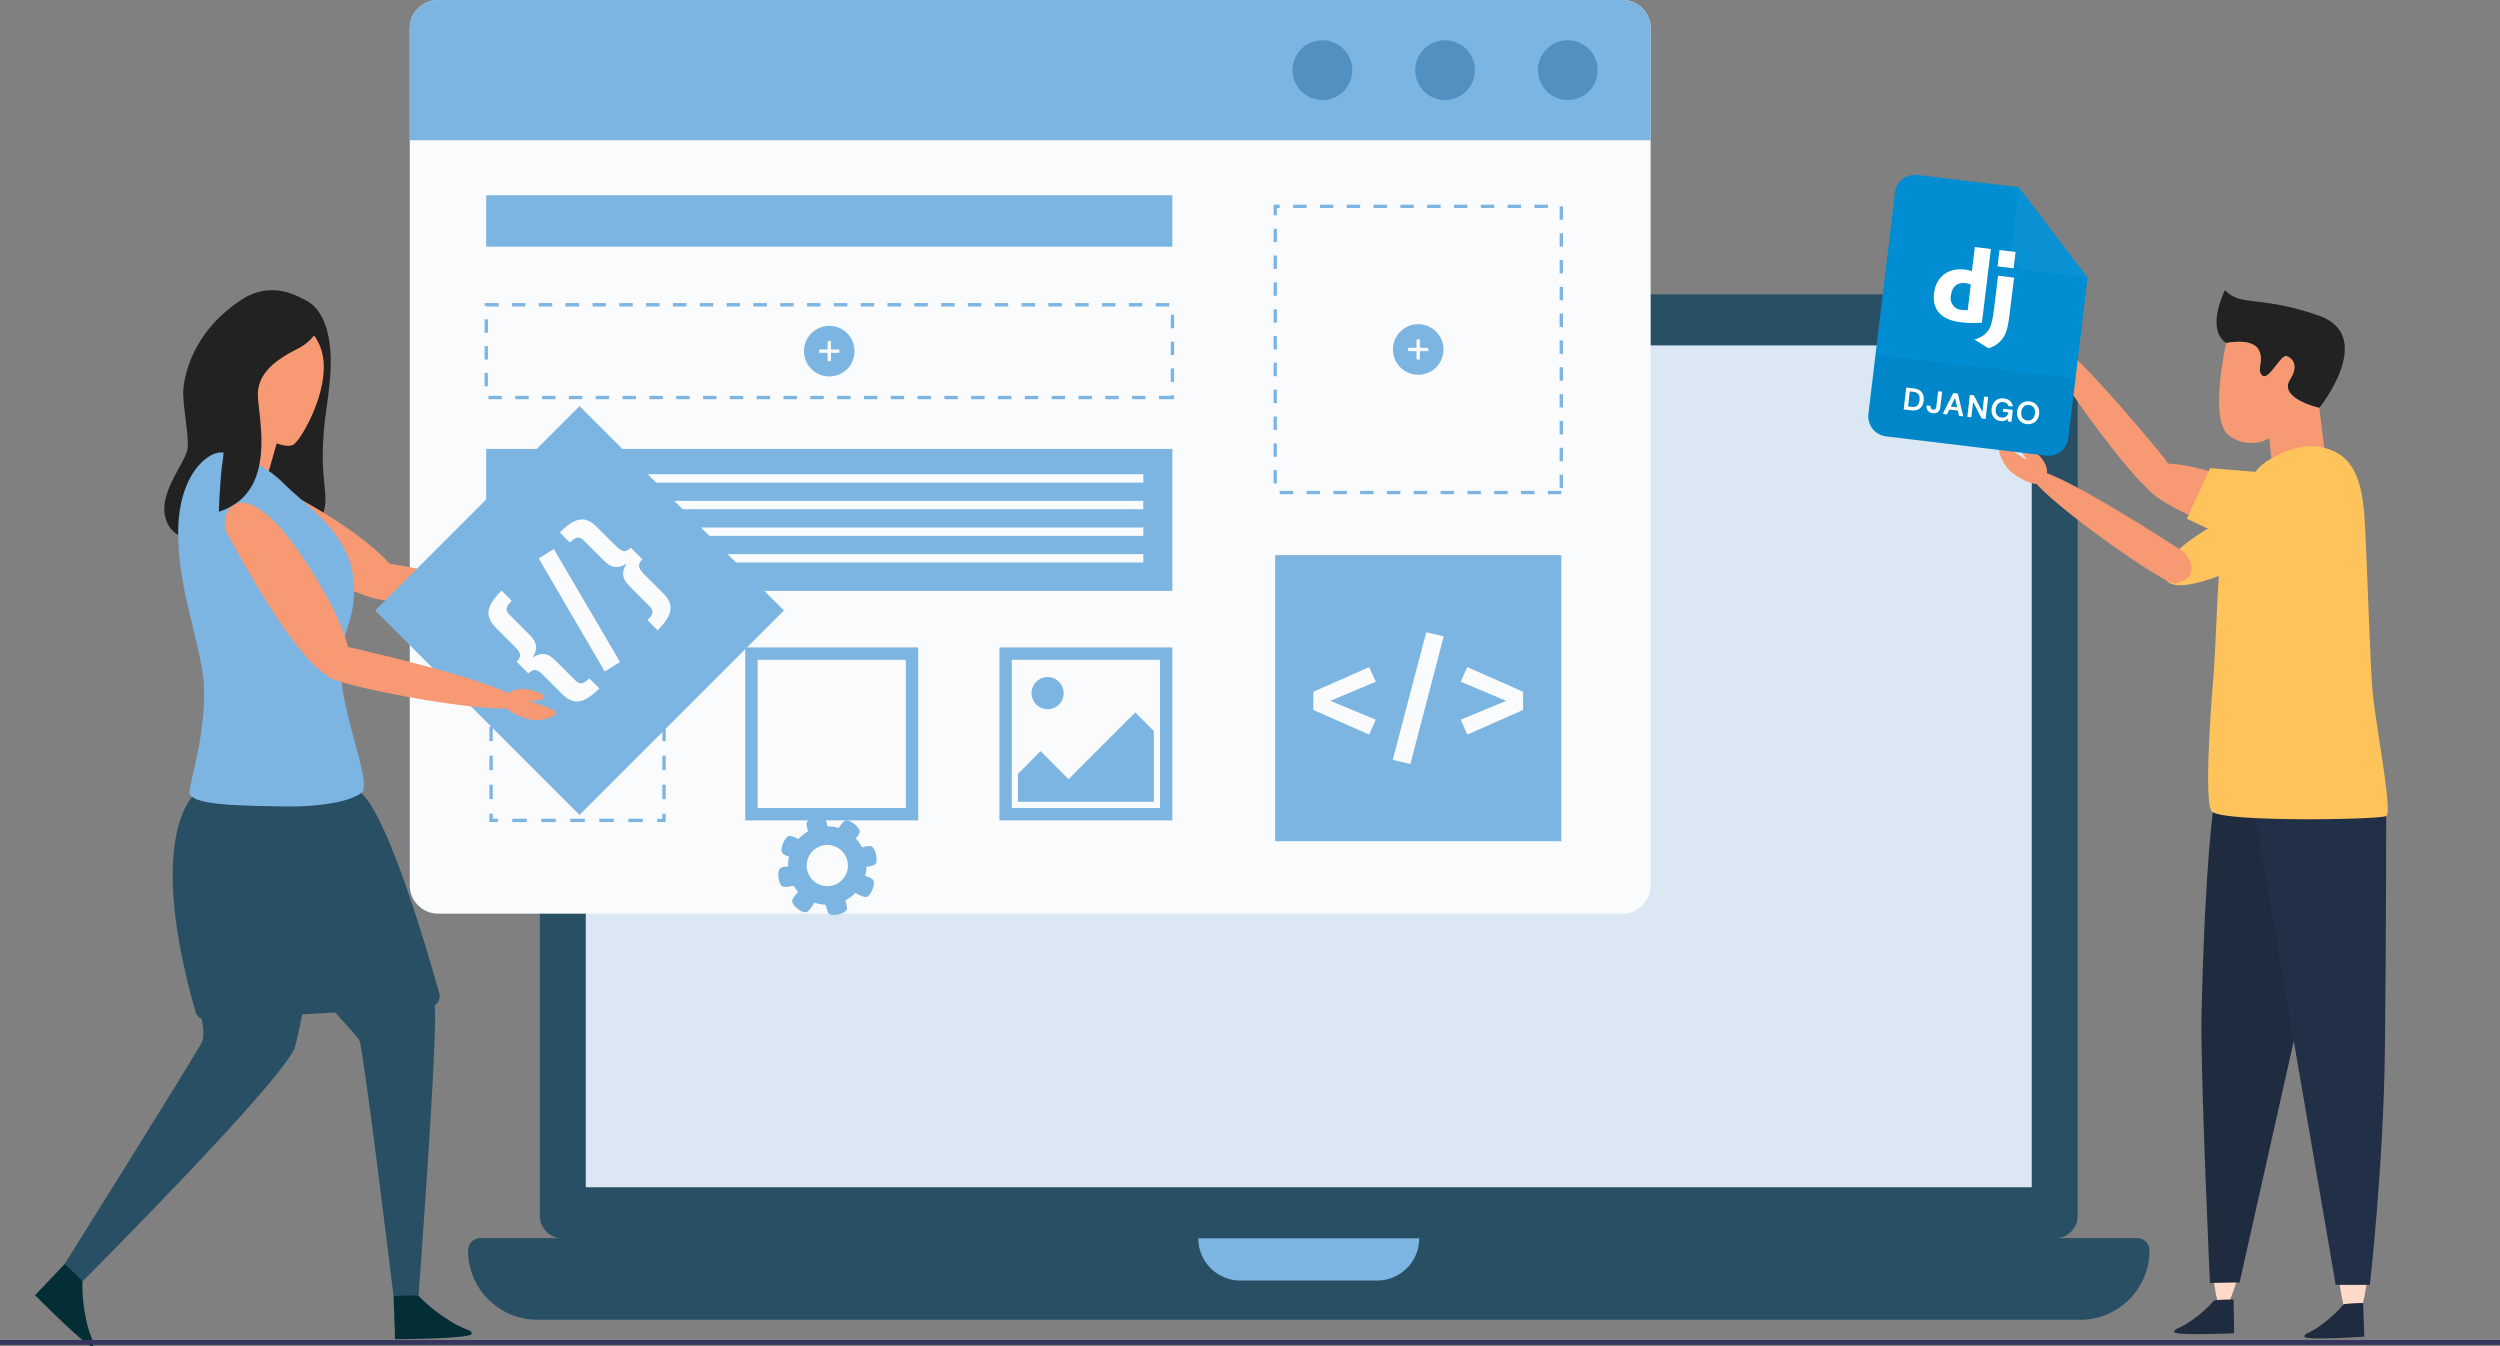 <svg xmlns="http://www.w3.org/2000/svg" width="570" height="306.939" viewBox="0 0 570 306.939">
  <rect x="0" y="0" width="570" height="306.939" fill="#808080" stroke="none"/>
  <g id="Django_Development_section_1" transform="translate(-815 -967)">
    <g id="Hire_Magento_section_1" transform="translate(15 42)">
      <g id="Group_2633" data-name="Group 2633" transform="translate(906.711 992.098)">
        <path id="Path_10451" data-name="Path 10451" d="M735,415.494a5.19,5.19,0,0,1-5.454,4.872H389.829a5.19,5.19,0,0,1-5.453-4.872v-205.5a5.191,5.191,0,0,1,5.453-4.872H729.545A5.189,5.189,0,0,1,735,209.991Z" transform="translate(-368.002 -205.119)" fill="#284f63"/>
        <path id="Path_10452" data-name="Path 10452" d="M721.6,405.45a.012.012,0,0,1,0,.008.011.011,0,0,1-.008,0H391.932a.011.011,0,0,1-.011-.01V213.512H721.6Z" transform="translate(-365.075 -201.863)" fill="#dbe8f3"/>
        <path id="Path_10453" data-name="Path 10453" d="M740.147,378.776H388.39a15.81,15.81,0,0,1-15.809-15.808h0a2.808,2.808,0,0,1,2.808-2.808H753.15a2.807,2.807,0,0,1,2.807,2.808h0a15.81,15.81,0,0,1-15.809,15.809Z" transform="translate(-372.581 -144.968)" fill="#284f63"/>
        <path id="Path_10454" data-name="Path 10454" d="M542.911,360.2v.008a9.612,9.612,0,0,1-9.613,9.613H502.157a9.621,9.621,0,0,1-9.62-9.62h0" transform="translate(-326.038 -144.953)" fill="#7cb4e2"/>
      </g>
      <g id="Group_2671" data-name="Group 2671" transform="translate(893.43 925)">
        <g id="Group_2635" data-name="Group 2635">
          <path id="Path_10455" data-name="Path 10455" d="M644.686,184.858v195.38a6.466,6.466,0,0,1-6.453,6.467h-270a6.469,6.469,0,0,1-6.467-6.467V184.858a6.458,6.458,0,0,1,6.467-6.467h270a6.455,6.455,0,0,1,6.454,6.467Z" transform="translate(-361.768 -178.391)" fill="#f9fbfc"/>
          <path id="Path_10456" data-name="Path 10456" d="M644.686,184.858v25.515H361.768V184.858a6.458,6.458,0,0,1,6.467-6.467h270a6.455,6.455,0,0,1,6.454,6.467Z" transform="translate(-361.768 -178.391)" fill="#7cb4e2"/>
          <g id="Group_2634" data-name="Group 2634" transform="translate(201.262 9.183)">
            <path id="Path_10457" data-name="Path 10457" d="M560.712,191.818a6.812,6.812,0,1,1-6.812-6.811,6.812,6.812,0,0,1,6.812,6.811Z" transform="translate(-491.13 -185.007)" fill="#5390c2"/>
            <path id="Path_10458" data-name="Path 10458" d="M540.554,191.818a6.812,6.812,0,1,1-6.812-6.811,6.812,6.812,0,0,1,6.812,6.811Z" transform="translate(-498.951 -185.007)" fill="#5390c2"/>
            <path id="Path_10459" data-name="Path 10459" d="M520.4,191.818a6.812,6.812,0,1,1-6.812-6.811A6.812,6.812,0,0,1,520.4,191.818Z" transform="translate(-506.772 -185.007)" fill="#5390c2"/>
          </g>
        </g>
        <g id="Group_2636" data-name="Group 2636" transform="translate(134.439 147.615)">
          <rect id="Rectangle_712" data-name="Rectangle 712" width="39.43" height="39.43" fill="#7cb4e2"/>
          <rect id="Rectangle_713" data-name="Rectangle 713" width="33.797" height="33.797" transform="translate(2.817 2.817)" fill="#f9fbfc"/>
          <circle id="Ellipse_123" data-name="Ellipse 123" cx="3.661" cy="3.661" r="3.661" transform="translate(7.323 6.76)" fill="#7cb4e2"/>
          <path id="Path_10460" data-name="Path 10460" d="M492.652,299.671v16.087l-.158.043H461.672v-6.376l5.16-5.178,6.376,6.4,15.209-15.209Z" transform="translate(-457.447 -280.598)" fill="#7cb4e2"/>
        </g>
        <g id="Group_2637" data-name="Group 2637" transform="translate(76.489 147.615)">
          <rect id="Rectangle_714" data-name="Rectangle 714" width="39.43" height="39.43" fill="#7cb4e2"/>
          <rect id="Rectangle_715" data-name="Rectangle 715" width="33.798" height="33.797" transform="translate(2.816 2.817)" fill="#f9fbfc"/>
        </g>
        <rect id="Rectangle_716" data-name="Rectangle 716" width="65.228" height="65.228" transform="translate(197.311 126.563)" fill="#7cb4e2"/>
        <rect id="Rectangle_717" data-name="Rectangle 717" width="156.446" height="11.721" transform="translate(17.423 44.518)" fill="#7cb4e2"/>
        <g id="Group_2639" data-name="Group 2639" transform="translate(196.944 46.679)">
          <g id="Group_2638" data-name="Group 2638" transform="translate(0 0)">
            <path id="Path_10462" data-name="Path 10462" d="M569.281,278.011h-3.057v-.763h3.057Zm-6.114,0h-3.057v-.763h3.057Zm-6.114,0H554v-.763h3.057Zm-6.114,0h-3.057v-.763h3.057Zm-6.114,0h-3.057v-.763h3.057Zm-6.114,0h-3.057v-.763h3.057Zm-6.114,0h-3.057v-.763H532.6Zm-6.114,0h-3.057v-.763h3.057Zm-6.114,0h-3.057v-.763h3.057Zm-6.114,0H511.2v-.763h3.059Zm-6.114,0h-3.057v-.763h3.057Zm61.533-1.4h-.765v-3.059h.765Zm-65.227-1.022h-.765v-3.057h.765Zm65.227-5.1h-.765v-3.057h.765Zm-65.227-1.02h-.765v-3.057h.765Zm65.227-5.094h-.765v-3.059h.765Zm-65.227-1.02h-.765V260.3h.765Zm65.227-5.1h-.765v-3.057h.765Zm-65.227-1.02h-.765v-3.057h.765Zm65.227-5.1h-.765v-3.057h.765Zm-65.227-1.02h-.765v-3.057h.765Zm65.227-5.1h-.765v-3.057h.765Zm-65.227-1.02h-.765v-3.057h.765Zm65.227-5.1h-.765v-3.057h.765ZM504.451,238.9h-.765v-3.057h.765Zm65.227-5.1h-.765v-3.057h.765Zm-65.227-1.022h-.765v-3.057h.765Zm65.227-5.1h-.765V224.63h.765Zm-65.227-1.019h-.765v-3.057h.765Zm65.227-5.1h-.765v-3.057h.765Zm-65.227-1.02h-.765V217.5h.765Zm65.227-5.1h-.765V212.4h.765Zm-65.227-1.02h-.765v-2.421h1.4v.768h-.637Zm61.775-1.652h-3.057v-.765h3.057Zm-6.117,0h-3.057v-.765h3.057Zm-6.114,0h-3.057v-.765h3.057Zm-6.114,0h-3.057v-.765h3.057Zm-6.114,0H538.71v-.765h3.057Zm-6.114,0H532.6v-.765h3.057Zm-6.114,0h-3.057v-.765h3.057Zm-6.114,0h-3.057v-.765h3.057Zm-6.114,0h-3.057v-.765h3.057Zm-6.114,0h-3.057v-.765H511.2Z" transform="translate(-503.686 -212.016)" fill="#7cb4e2"/>
          </g>
        </g>
        <g id="Group_2645" data-name="Group 2645" transform="translate(17.423 102.357)">
          <rect id="Rectangle_718" data-name="Rectangle 718" width="156.446" height="32.359" fill="#7cb4e2"/>
          <rect id="Rectangle_719" data-name="Rectangle 719" width="20.83" height="20.83" transform="translate(6.911 5.765)" fill="#f9fbfc"/>
          <g id="Group_2644" data-name="Group 2644" transform="translate(36.946 5.765)">
            <g id="Group_2640" data-name="Group 2640">
              <rect id="Rectangle_720" data-name="Rectangle 720" width="112.875" height="1.911" fill="#f9fbfc"/>
            </g>
            <g id="Group_2641" data-name="Group 2641" transform="translate(0 12.146)">
              <rect id="Rectangle_721" data-name="Rectangle 721" width="112.875" height="1.911" fill="#f9fbfc"/>
            </g>
            <g id="Group_2642" data-name="Group 2642" transform="translate(0 6.073)">
              <rect id="Rectangle_722" data-name="Rectangle 722" width="112.875" height="1.911" fill="#f9fbfc"/>
            </g>
            <g id="Group_2643" data-name="Group 2643" transform="translate(0 18.218)">
              <rect id="Rectangle_723" data-name="Rectangle 723" width="112.875" height="1.911" fill="#f9fbfc"/>
            </g>
          </g>
        </g>
        <g id="Group_2659" data-name="Group 2659" transform="translate(18.155 147.234)">
          <g id="Group_2654" data-name="Group 2654" transform="translate(0)">
            <g id="Group_2646" data-name="Group 2646" transform="translate(38.283 38.283)">
              <path id="Path_10463" data-name="Path 10463" d="M404.341,313.962H402.43V313.2h1.147v-1.147h.765Z" transform="translate(-402.43 -312.051)" fill="#7cb4e2"/>
            </g>
            <g id="Group_2647" data-name="Group 2647" transform="translate(5.219 39.43)">
              <path id="Path_10464" data-name="Path 10464" d="M408.368,313.642h-3.306v-.765h3.306Zm-6.614,0h-3.306v-.765h3.306Zm-6.614,0h-3.3v-.765h3.3Zm-6.612,0h-3.306v-.765h3.306Zm-6.614,0h-3.306v-.765h3.306Z" transform="translate(-378.609 -312.877)" fill="#7cb4e2"/>
            </g>
            <g id="Group_2648" data-name="Group 2648" transform="translate(0 38.283)">
              <path id="Path_10465" data-name="Path 10465" d="M376.76,313.962h-1.911v-1.911h.765V313.2h1.147Z" transform="translate(-374.849 -312.051)" fill="#7cb4e2"/>
            </g>
            <g id="Group_2649" data-name="Group 2649" transform="translate(0.001 5.218)">
              <path id="Path_10466" data-name="Path 10466" d="M375.612,317.987h-.763v-3.306h.763Zm0-6.614h-.763v-3.3h.763Zm0-6.612h-.763v-3.306h.763Zm0-6.614h-.763v-3.306h.763Zm0-6.614h-.763v-3.3h.763Z" transform="translate(-374.849 -288.229)" fill="#7cb4e2"/>
            </g>
            <g id="Group_2650" data-name="Group 2650">
              <path id="Path_10467" data-name="Path 10467" d="M375.613,286.38h-.765v-1.911h1.911v.764h-1.147Z" transform="translate(-374.848 -284.469)" fill="#7cb4e2"/>
            </g>
            <g id="Group_2651" data-name="Group 2651" transform="translate(5.218 0)">
              <path id="Path_10468" data-name="Path 10468" d="M408.368,285.234h-3.306v-.765h3.306Zm-6.614,0h-3.306v-.765h3.306Zm-6.612,0h-3.307v-.765h3.306Zm-6.613,0h-3.306v-.765h3.306Zm-6.614,0h-3.306v-.765h3.306Z" transform="translate(-378.609 -284.469)" fill="#7cb4e2"/>
            </g>
            <g id="Group_2652" data-name="Group 2652" transform="translate(38.283)">
              <path id="Path_10469" data-name="Path 10469" d="M404.341,286.38h-.765v-1.147H402.43v-.764h1.911Z" transform="translate(-402.43 -284.469)" fill="#7cb4e2"/>
            </g>
            <g id="Group_2653" data-name="Group 2653" transform="translate(39.431 5.218)">
              <path id="Path_10470" data-name="Path 10470" d="M404.022,317.987h-.765v-3.306h.765Zm0-6.614h-.765v-3.3h.765Zm0-6.612h-.765v-3.306h.765Zm0-6.614h-.765v-3.306h.765Zm0-6.614h-.765v-3.3h.765Z" transform="translate(-403.257 -288.229)" fill="#7cb4e2"/>
            </g>
          </g>
          <g id="Group_2658" data-name="Group 2658" transform="translate(14.334 14.333)">
            <path id="Path_10471" data-name="Path 10471" d="M396.7,300.559a5.764,5.764,0,1,1-5.764-5.764,5.764,5.764,0,0,1,5.764,5.764Z" transform="translate(-385.176 -294.795)" fill="#7cb4e2"/>
            <g id="Group_2657" data-name="Group 2657" transform="translate(3.471 3.471)">
              <g id="Group_2655" data-name="Group 2655" transform="translate(1.911)">
                <rect id="Rectangle_724" data-name="Rectangle 724" width="0.765" height="4.587" fill="#f9fbfc"/>
              </g>
              <g id="Group_2656" data-name="Group 2656" transform="translate(0 1.911)">
                <rect id="Rectangle_725" data-name="Rectangle 725" width="4.587" height="0.764" fill="#f9fbfc"/>
              </g>
            </g>
          </g>
        </g>
        <g id="Group_2665" data-name="Group 2665" transform="translate(17.06 69.106)">
          <g id="Group_2660" data-name="Group 2660" transform="translate(0)">
            <path id="Path_10472" data-name="Path 10472" d="M531.281,250.092h-3.441v-.764h2.676V249.2h.763Zm-6.5,0h-3.057v-.764h3.057Zm-6.114,0h-3.057v-.764h3.057Zm-6.117,0H509.5v-.764h3.057Zm-6.114,0h-3.057v-.764h3.057Zm-6.114,0H497.27v-.764h3.057Zm-6.114,0h-3.059v-.764h3.059Zm-6.117,0h-3.057v-.764H488.1Zm-6.114,0h-3.057v-.764h3.057Zm-6.114,0h-3.057v-.764h3.057Zm-6.114,0H466.7v-.764h3.057Zm-6.114,0h-3.057v-.764h3.057Zm-6.114,0h-3.057v-.764h3.057Zm-6.114,0h-3.057v-.764h3.057Zm-6.117,0H442.24v-.764H445.3Zm-6.114,0h-3.057v-.764h3.057Zm-6.114,0h-3.057v-.764h3.057Zm-6.114,0H423.9v-.764h3.057Zm-6.117,0h-3.057v-.764h3.057Zm-6.114,0h-3.057v-.764h3.057Zm-6.114,0h-3.057v-.764h3.057Zm-6.114,0h-3.059v-.764H402.5Zm-6.117,0h-3.057v-.764h3.057Zm-6.114,0h-3.057v-.764h3.057Zm-6.114,0H381.1v-.764h3.057Zm-6.114,0h-3.057v-.764h3.057Zm-3.186-2.93h-.765v-3.057h.765Zm156.446-1.02h-.763v-3.057h.763Zm-156.446-5.094h-.765v-3.057h.765ZM531.3,240.026h-.763V236.97h.763Zm-156.446-5.094h-.765v-3.057h.765Zm156.446-1.02h-.763v-3.057h.763Zm-1.147-4.969H527.1v-.763h3.057Zm-6.114,0h-3.057v-.763h3.057Zm-6.114,0H514.87v-.763h3.057Zm-6.114,0h-3.059v-.763h3.059Zm-6.117,0h-3.057v-.763H505.7Zm-6.114,0h-3.057v-.763h3.057Zm-6.114,0h-3.057v-.763h3.057Zm-6.114,0H484.27v-.763h3.057Zm-6.114,0h-3.057v-.763h3.057Zm-6.114,0h-3.057v-.763h3.057Zm-6.114,0h-3.057v-.763h3.057Zm-6.114,0h-3.057v-.763H462.9Zm-6.114,0H453.73v-.763h3.057Zm-6.114,0h-3.057v-.763h3.057Zm-6.114,0H441.5v-.763h3.057Zm-6.117,0h-3.057v-.763h3.057Zm-6.114,0h-3.057v-.763h3.057Zm-6.114,0h-3.057v-.763h3.057Zm-6.114,0h-3.059v-.763H420.1Zm-6.117,0h-3.057v-.763h3.057Zm-6.114,0h-3.057v-.763h3.057Zm-6.114,0H398.7v-.763h3.057Zm-6.114,0h-3.1v-.763H395.6Zm-6.117,0H386.47v-.763h3.057Zm-6.114,0h-3.057v-.763h3.057Zm-6.114,0h-2.8v-.126h-.383v-.637H377.3Z" transform="translate(-374.09 -228.18)" fill="#7cb4e2"/>
          </g>
          <g id="Group_2664" data-name="Group 2664" transform="translate(72.822 5.191)">
            <circle id="Ellipse_125" data-name="Ellipse 125" cx="5.765" cy="5.765" r="5.765" transform="translate(0 0)" fill="#7cb4e2"/>
            <g id="Group_2663" data-name="Group 2663" transform="translate(3.472 3.471)">
              <g id="Group_2661" data-name="Group 2661" transform="translate(1.911)">
                <rect id="Rectangle_726" data-name="Rectangle 726" width="0.765" height="4.586" fill="#f9fbfc"/>
              </g>
              <g id="Group_2662" data-name="Group 2662" transform="translate(0 1.911)">
                <rect id="Rectangle_727" data-name="Rectangle 727" width="4.587" height="0.765" fill="#f9fbfc"/>
              </g>
            </g>
          </g>
        </g>
        <g id="Group_2669" data-name="Group 2669" transform="translate(224.16 73.915)">
          <circle id="Ellipse_126" data-name="Ellipse 126" cx="5.765" cy="5.765" r="5.765" transform="translate(0 0)" fill="#7cb4e2"/>
          <g id="Group_2668" data-name="Group 2668" transform="translate(3.472 3.471)">
            <g id="Group_2666" data-name="Group 2666" transform="translate(1.911)">
              <rect id="Rectangle_728" data-name="Rectangle 728" width="0.764" height="4.586" fill="#f9fbfc"/>
            </g>
            <g id="Group_2667" data-name="Group 2667" transform="translate(0 1.911)">
              <rect id="Rectangle_729" data-name="Rectangle 729" width="4.585" height="0.765" fill="#f9fbfc"/>
            </g>
          </g>
        </g>
        <g id="Group_2670" data-name="Group 2670" transform="translate(206.009 144.167)">
          <path id="Path_10473" data-name="Path 10473" d="M524.421,291.317l-10.364,4.353,10.364,4.289-1.494,3.412-12.736-5.621v-4.159l12.736-5.62Z" transform="translate(-510.191 -280.043)" fill="#f9fbfc"/>
          <path id="Path_10474" data-name="Path 10474" d="M534.863,283.17l-7.6,29.11-4.028-.944,7.634-29.077Z" transform="translate(-505.131 -282.26)" fill="#f9fbfc"/>
          <path id="Path_10475" data-name="Path 10475" d="M548.63,293.59v4.159l-12.736,5.621-1.494-3.412,10.364-4.289L534.4,291.317l1.494-3.347Z" transform="translate(-500.798 -280.043)" fill="#f9fbfc"/>
        </g>
      </g>
      <g id="Group_255512" data-name="Group 255512" transform="translate(-28.097 -66.581)">
        <path id="Path_10476" data-name="Path 10476" d="M632.062,290.914a5.065,5.065,0,0,1-5.265,1.253c-8.339-2.585-36.143-11.709-34.693-18,1.7-7.4,25.894,2.166,32.547,5.823C630.195,283.035,635.223,287.437,632.062,290.914Z" transform="translate(724.468 825.857)" fill="#f79a74"/>
        <path id="Path_10477" data-name="Path 10477" d="M610.456,290.479a5,5,0,0,0-1.056-4.518c-5.119-6.234-23.834-28.683-27.233-27.707-3.945,1.131,21.556,34.737,23.731,34.579C607.589,292.707,609.723,293.006,610.456,290.479Z" transform="translate(712.146 810.052)" fill="#f79a74"/>
        <path id="Path_10480" data-name="Path 10480" d="M618.775,273.3l-16.8-1.4-5.286,11.547,16.307,7.7Z" transform="translate(730.027 826.41)" fill="#fec35b"/>
        <path id="Path_10481" data-name="Path 10481" d="M602.379,295.885a28.3,28.3,0,0,1,5.928-18.782c6.908-8.519,18.641-8.194,22.738-3.534,5.105,5.806,2.346,37.582,3.31,48.027s4.982,28.12,4.179,30.527-37.5,1.147-38.943-1.426S601.094,324.165,602.379,295.885Z" transform="translate(733.029 824.531)" fill="#dec6a0"/>
        <path id="Path_10482" data-name="Path 10482" d="M604.307,268.791" transform="translate(739.137 822.699)" fill="none" stroke="#d5bb95" stroke-miterlimit="10" stroke-width="0.219"/>
        <g id="Group_2675" data-name="Group 2675" transform="translate(1333.462 1057.741)">
          <g id="Group_2674" data-name="Group 2674" transform="translate(0 0)">
            <path id="Path_10483" data-name="Path 10483" d="M615.775,268.486c-1.445-.481-4.3,6.287-5.823,4.148-.925-1.295.578-3.143-.461-5.4-1.431-3.086-7.5-1.755-7.5-1.755-4.822-3.2-.31-12.051-.31-12.051,3.684,3.855,8.022,1.138,21.366,5.784,13.345,4.668.156,21.056.156,21.056s-9.431-2.122-6.674-6.48C618.495,270.7,617.221,268.97,615.775,268.486Z" transform="translate(-599.763 -253.428)" fill="#222"/>
            <path id="Path_10484" data-name="Path 10484" d="M616.2,267.381c-2.757,4.361,6.674,6.48,6.674,6.48l1.215,9.835-11.82,4.626-.791-7.557a8.3,8.3,0,0,1-9.007-.483c-4.974-3.2-.808-21.212-.808-21.212s6.074-1.331,7.5,1.755c1.039,2.256-.463,4.107.461,5.4,1.524,2.14,4.378-4.629,5.823-4.148S618.171,264.3,616.2,267.381Z" transform="translate(-599.44 -247.018)" fill="#f79a74"/>
          </g>
        </g>
        <path id="Path_10485" data-name="Path 10485" d="M614.069,331.389c11.542-5.547,9.108,47.021,5.857,60.043s-5.549-1.4-7.48-23.215S609.529,333.571,614.069,331.389Z" transform="translate(746.936 897.123)" fill="#ffdac8"/>
        <path id="Path_10486" data-name="Path 10486" d="M603.311,329.641c11.9-4.685,5.749,47.57,1.582,60.322s-5.435-1.8-5.812-23.707S598.63,331.484,603.311,329.641Z" transform="translate(732.691 895.164)" fill="#ffdac8"/>
        <path id="Path_10487" data-name="Path 10487" d="M618.737,306.733a7.9,7.9,0,0,1,9.7,6.315,112.633,112.633,0,0,1,1.026,18.9c-.668,15.711-.437,30.247-6.226,33.3s-12.934-5.345-14.118-20.673c-1.068-13.855-4.486-30.936-.648-33.948C610.417,309.1,614.843,307.725,618.737,306.733Z" transform="translate(741.997 867.805)" fill="#dec6a0"/>
        <path id="Path_10488" data-name="Path 10488" d="M612.65,305.493c4.209-.273,7.915,3.407,8.082,7.963a118.226,118.226,0,0,1-1.408,18.6c-2.562,15.175-4.157,29.375-9.824,31.266s-11.154-7.62-10.333-22.771c.743-13.692-.259-30.965,3.62-33.185C604.751,306.243,608.969,305.728,612.65,305.493Z" transform="translate(732.887 866.604)" fill="#dec6a0"/>
        <path id="Path_10489" data-name="Path 10489" d="M601.048,309.489s-1.966,11.432-2.827,47.819c-.3,12.785,1.926,61.22,1.926,61.22l6.759-.123,25.53-113.8Z" transform="translate(731.82 865.568)" fill="#1f2c40"/>
        <path id="Path_10490" data-name="Path 10490" d="M634.088,310.557s.011,26.837-.3,53.315-3.427,53.58-3.427,53.58h-7.788L603.409,305.881Z" transform="translate(738.062 867.085)" fill="#212f47"/>
        <path id="Path_10491" data-name="Path 10491" d="M612.886,272.673a10.447,10.447,0,0,0-3.106,2.687c-2.33,2.953-6.851,9.305-7.649,15.071-1.085,7.836-1.447,24.707-2.05,32.059,0,0-2.41,27.839-.363,30.37s38.205,1.929,39.772,1.085-2.531-21.211-3.135-28.806-1.441-35.8-1.928-40.734c-.723-7.313-2.531-12.895-9.281-14.464C620.129,268.781,615.848,271.019,612.886,272.673Z" transform="translate(732.66 823.695)" fill="#fec35b"/>
        <path id="Path_10492" data-name="Path 10492" d="M599.27,307.516" transform="translate(733.11 869.042)" fill="none" stroke="#d5bb95" stroke-miterlimit="10" stroke-width="0.245"/>
        <path id="Path_10493" data-name="Path 10493" d="M623.081,310.643" transform="translate(761.604 872.784)" fill="none" stroke="#d5bb95" stroke-miterlimit="10" stroke-width="0.245"/>
        <g id="Group_2676" data-name="Group 2676" transform="translate(1321.5 1100.167)">
          <path id="Path_10494" data-name="Path 10494" d="M634.357,277.364a5.07,5.07,0,0,1-2.684,4.7c-7.585,4.323-33.243,18.391-36.848,13.033-4.238-6.3,19.271-17.429,26.488-19.788C627.325,273.344,633.977,272.681,634.357,277.364Z" transform="translate(-594.318 -271.455)" fill="#fec35b"/>
          <path id="Path_10495" data-name="Path 10495" d="M610.856,275.609s14.149-6.588,16.772.2-6.289,10.889-9.1,12.137-11.781,5.663-11.781,5.663l-6.087-12.958Z" transform="translate(-586.722 -272.741)" fill="#fec35b"/>
        </g>
        <path id="Path_10496" data-name="Path 10496" d="M610.086,270.108" transform="translate(746.053 824.275)" fill="none" stroke="#d5bb95" stroke-miterlimit="10" stroke-width="0.219"/>
        <g id="Group_2677" data-name="Group 2677" transform="translate(1283.83 1093.036)">
          <path id="Path_10497" data-name="Path 10497" d="M617.292,294.392a5.009,5.009,0,0,0-2.375-3.987c-6.766-4.394-31.4-20.124-34.343-18.167-3.418,2.274,31.057,26.584,33.082,25.776C615.232,297.384,617.361,297.021,617.292,294.392Z" transform="translate(-573.376 -266.414)" fill="#f79a74"/>
          <path id="Path_10498" data-name="Path 10498" d="M587.662,277.249c-1.336,2.669-5.683-.154-7.128-1.171-2.357-1.659-3.857-5.383-3.216-6.327s5.782,3.148,6.109,3.053-1.982-2.324-1.289-3.15,4.13,1.734,5.1,3.282S588.5,275.575,587.662,277.249Z" transform="translate(-577.169 -269.495)" fill="#f79a74"/>
        </g>
        <path id="Path_10499" data-name="Path 10499" d="M617.841,358.818a28.349,28.349,0,0,1-4.754,4.455c-3.267,2.526-4.132,1.992-4.2,2.926s13.653.015,13.653.015l-.273-7.658A32.823,32.823,0,0,0,617.841,358.818Z" transform="translate(744.618 930.122)" fill="#1f2c40"/>
        <path id="Path_10500" data-name="Path 10500" d="M604.484,358.369a28.372,28.372,0,0,1-4.85,4.351c-3.319,2.453-4.172,1.908-4.259,2.834s13.648.31,13.648.31l-.106-7.662A32.942,32.942,0,0,0,604.484,358.369Z" transform="translate(728.447 929.696)" fill="#1f2c40"/>
        <path id="Path_10501" data-name="Path 10501" d="M599.94,306.553" transform="translate(733.911 867.889)" fill="#1d2155"/>
      </g>
      <g id="Group_2683" data-name="Group 2683" transform="translate(808 991.16)">
        <path id="Path_10502" data-name="Path 10502" d="M331.658,267.262c3.932,1.087,5.745,5.1,6.465,8.791,1.169,5.973.061,12.319-.712,18.268a71.632,71.632,0,0,0-.593,9.73c.019,2.577.349,5.086.535,7.651a10.976,10.976,0,0,1-.69,5.333,5.153,5.153,0,0,1-5.014,3.189q-5.334-.1-10.671.181a30.343,30.343,0,0,0-5.9.637C312.531,321.691,327,265.972,331.658,267.262Z" transform="translate(-271.226 -265.434)" fill="#222"/>
        <path id="Path_10503" data-name="Path 10503" d="M343,270.352s-7.889-7.417-16.6-1.765-12.481,13.436-13.3,20.029c-.409,3.279,1.2,10.205.963,13.738s-8.361,11.775-4.121,18.131,21.994,3.075,24.583.367S343,270.352,343,270.352Z" transform="translate(-279.26 -266.463)" fill="#222"/>
        <rect id="Rectangle_731" data-name="Rectangle 731" width="10.46" height="11.955" transform="translate(45.963 28.746) rotate(15.843)" fill="#f79a74"/>
        <path id="Path_10504" data-name="Path 10504" d="M322.307,296.475s6.533,4.1,8.573,2.363,8.513-13.294,6.21-21.18-11.936-11.175-17.615-7.936-6.637,21.827-2.758,24A39.873,39.873,0,0,0,322.307,296.475Z" transform="translate(-271.758 -263.785)" fill="#f79a74"/>
        <path id="Path_10505" data-name="Path 10505" d="M325.27,295.3" transform="translate(-257.317 -228.243)" fill="none" stroke="#d5bb95" stroke-miterlimit="10" stroke-width="0.881"/>
        <path id="Path_10506" data-name="Path 10506" d="M314.77,283.932" transform="translate(-271.237 -243.305)" fill="#64a295"/>
        <g id="Group_2681" data-name="Group 2681" transform="translate(42.855 26.427)">
          <path id="Path_10507" data-name="Path 10507" d="M346.023,300.019c-1.07,3.573,5.3,4.721,7.491,5.033,3.565.5,8.117-1.6,8.342-3.007s-7.957-2.083-8.175-2.446,3.793-.423,3.868-1.768-5.242-1.958-7.449-1.371S346.694,297.779,346.023,300.019Z" transform="translate(-272.819 -253.422)" fill="#dec6a0"/>
          <path id="Path_10508" data-name="Path 10508" d="M314.555,288.385a5.39,5.39,0,0,0,2.33,5.261c7.549,5.393,33.153,23.048,37.544,17.771,5.163-6.2-18.487-20.513-25.859-23.79C322.426,284.893,315.467,283.476,314.555,288.385Z" transform="translate(-314.497 -268.136)" fill="#f79a74"/>
          <path id="Path_10509" data-name="Path 10509" d="M329.478,294.725a5.306,5.306,0,0,1,4.73-1.386c8.447,1.472,39,7.045,39.879,10.7,1.019,4.242-43.411-1.77-44.4-3.865C328.915,298.544,327.522,296.721,329.478,294.725Z" transform="translate(-295.914 -257.368)" fill="#f79a74"/>
          <g id="Group_2680" data-name="Group 2680" transform="translate(34.672 0)">
            <rect id="Rectangle_732" data-name="Rectangle 732" width="65.91" height="65.91" transform="translate(0 46.606) rotate(-45)" fill="#7cb4e2"/>
            <g id="Group_2679" data-name="Group 2679" transform="translate(25.843 25.832)">
              <path id="Path_10510" data-name="Path 10510" d="M345.79,298.219c-1.414,1.414-1.481,2.214-.456,3.242l4.54,4.54c1.937,1.935,1.779,3.372.73,5.154,1.731-1.051,3.193-1.277,5.133.661l4.54,4.54c1.024,1.026,1.823.958,3.214-.433l2.3,2.3c-3.856,3.854-6.114,3.649-8.554,1.209l-4.312-4.31c-1.323-1.326-2.144-1.509-3.33-.321l-2.669-2.669c1.188-1.186.981-2.028-.342-3.354l-4.31-4.31c-2.463-2.463-2.647-4.7,1.209-8.554Z" transform="translate(-340.499 -279.677)" fill="#f9fbfc"/>
              <path id="Path_10511" data-name="Path 10511" d="M348.87,291.834l15.1,25.776-3.489,2.164L345.425,294Z" transform="translate(-333.969 -285.088)" fill="#f9fbfc"/>
              <path id="Path_10512" data-name="Path 10512" d="M356.016,290.723l4.312,4.312c1.323,1.323,2.164,1.528,3.352.342l2.669,2.669c-1.186,1.186-1,2.007.321,3.331l4.31,4.312c2.442,2.44,2.669,4.675-1.186,8.531l-2.3-2.3c1.391-1.391,1.458-2.191.433-3.214l-4.54-4.54c-1.937-1.94-1.71-3.4-.684-5.112-1.756,1.026-3.217,1.209-5.154-.728l-4.54-4.54c-1.028-1.026-1.826-.96-3.219.433l-2.3-2.3C351.342,288.055,353.556,288.26,356.016,290.723Z" transform="translate(-331.235 -288.933)" fill="#f9fbfc"/>
            </g>
          </g>
        </g>
        <path id="Path_10513" data-name="Path 10513" d="M312.42,285.474" transform="translate(-274.352 -241.261)" fill="#dec6a0"/>
        <path id="Path_10514" data-name="Path 10514" d="M323.853,283.339a7.582,7.582,0,0,0-8.972,3.428,28.969,28.969,0,0,0-4.312,17.829c1.277,13.5,8.571,15.655,8.571,29.548s-4.74,23.676-4.012,25.241,32,3.328,34.367-.586-5.122-16.891-5.122-27.847,4.028-13.048,3.116-21.56-10.063-13.9-15.68-20.545A18.679,18.679,0,0,0,323.853,283.339Z" transform="translate(-276.984 -244.641)" fill="#dec6a0"/>
        <path id="Path_10515" data-name="Path 10515" d="M346.167,320.713s16.845,37.107,16.845,50.742-3.789,63.885-3.789,63.885l-5.691.065s-6.745-55.666-7.78-58.255S314.339,346.6,314.339,323.13,346.167,320.713,346.167,320.713Z" transform="translate(-271.806 -206.055)" fill="#284f63"/>
        <path id="Path_10516" data-name="Path 10516" d="M328.52,317.058s-5.005,7.594-4.314,20.366,7.936,32.449,6.04,36.071-31.288,50.572-31.288,50.572l4.033,4.012s46.586-46.647,48.484-53.55,9.667-48.5,9.667-55.75S328.52,317.058,328.52,317.058Z" transform="translate(-292.198 -202.055)" fill="#284f63"/>
        <path id="Path_10517" data-name="Path 10517" d="M314.484,317.742s-11.294,9.194.272,49.54a2.52,2.52,0,0,0,2.556,1.817l50.754-2.9a2.466,2.466,0,0,0,2.249-3.124c-2.693-9.667-11.551-40.107-17.792-45.677C345.078,310.753,314.484,317.742,314.484,317.742Z" transform="translate(-278.163 -202.739)" fill="#284f63"/>
        <path id="Path_10518" data-name="Path 10518" d="M317.833,282.884a4.882,4.882,0,0,1,3.2-.409,25.467,25.467,0,0,1,12.617,6.493c5.784,5.826,15.14,11.522,16.371,22.136s-4.445,12.815-2.6,24.464,6.721,22.717,4.384,24.466-8.556,3.235-18.28,3.042-21.11-.26-20.864-3.368,4.954-17.378,2.741-28.64-5.323-19.45-5.323-30.453C310.084,291.008,313.759,284.959,317.833,282.884Z" transform="translate(-277.451 -245.374)" fill="#7cb4e2"/>
        <path id="Path_10519" data-name="Path 10519" d="M328.025,315.764" transform="translate(-253.664 -201.105)" fill="none" stroke="#fff" stroke-miterlimit="10" stroke-width="0.111"/>
        <path id="Path_10520" data-name="Path 10520" d="M336.884,365.108a36.338,36.338,0,0,0,6.486,5.27c4.4,2.938,5.463,2.174,5.635,3.363s-17.458,1.254-17.458,1.254l-.351-9.821S336.866,364.852,336.884,365.108Z" transform="translate(-249.466 -135.821)" fill="#032e35"/>
        <path id="Path_10521" data-name="Path 10521" d="M306.845,365.937a36.335,36.335,0,0,0,.786,8.322c.993,5.2,2.279,5.424,1.551,6.377s-13.13-11.577-13.13-11.577l6.761-7.133S307.015,365.747,306.845,365.937Z" transform="translate(-296.053 -139.909)" fill="#032e35"/>
        <path id="Path_10522" data-name="Path 10522" d="M316.425,299.4a80.778,80.778,0,0,0-3.366-16.531s5.317-13.221,7.4-14.382c1.467-.821,9.326-1.049,9.326-1.049l9.04,5.042v.007a11.253,11.253,0,0,1-3.01,4.379v0a10.566,10.566,0,0,1-2.247,1.554c-4,2.058-9.6,5.144-9.261,11.089.053.967.2,2.2.361,3.6.8,7.233,1.737,19.036-9.277,22.58,0,0,.346-8.4.821-11.11A21.068,21.068,0,0,0,316.425,299.4Z" transform="translate(-273.503 -265.169)" fill="#222"/>
        <g id="Group_2682" data-name="Group 2682" transform="translate(43.235 48.461)">
          <path id="Path_10523" data-name="Path 10523" d="M342.252,307.742c-1.214,2.531,3.391,4.135,4.981,4.624,2.591.8,6.224-.232,6.556-1.256s-5.672-2.484-5.791-2.782,2.87.135,3.084-.858-3.668-2.072-5.377-1.9S343.015,306.154,342.252,307.742Z" transform="translate(-278.305 -263.099)" fill="#f79a74"/>
          <path id="Path_10524" data-name="Path 10524" d="M315.594,288.862a5.389,5.389,0,0,0-.24,5.749c4.384,8.175,19.527,35.339,25.8,32.553,7.372-3.275-7.5-26.576-12.659-32.778C324.195,289.215,318.585,284.862,315.594,288.862Z" transform="translate(-314.638 -287.3)" fill="#f79a74"/>
          <path id="Path_10525" data-name="Path 10525" d="M325.4,302.679a5.318,5.318,0,0,1,4.8-1.137c8.358,1.916,38.579,9.09,39.263,12.782.794,4.289-43.261-4.051-44.14-6.193C324.638,306.463,323.343,304.568,325.4,302.679Z" transform="translate(-301.855 -268.609)" fill="#f79a74"/>
        </g>
      </g>
      <g id="Group_2043" data-name="Group 2043" transform="translate(977.455 1111.19)">
        <g id="Group_2042" data-name="Group 2042" transform="translate(0 0)">
          <g id="Group_2033" data-name="Group 2033" transform="translate(2.223 2.209)">
            <path id="Path_8764" data-name="Path 8764" d="M374.73,422.925a8.943,8.943,0,1,0,10.931,6.363A8.943,8.943,0,0,0,374.73,422.925Zm3.485,13.194a4.7,4.7,0,1,1,3.346-5.748,4.7,4.7,0,0,1-3.346,5.748Z" transform="translate(-368.068 -422.626)" fill="#7cb4e2"/>
          </g>
          <g id="Group_2034" data-name="Group 2034" transform="translate(6.431)">
            <path id="Path_8765" data-name="Path 8765" d="M376.648,424.732l-3.9,1.031s-1.489-2.932-1-3.776c.507-.871,3.085-1.625,3.9-1.029C376.439,421.534,376.648,424.732,376.648,424.732Z" transform="translate(-371.653 -420.744)" fill="#7cb4e2"/>
          </g>
          <g id="Group_2035" data-name="Group 2035" transform="translate(10.691 17.448)">
            <path id="Path_8766" data-name="Path 8766" d="M379.184,435.618l-3.9,1.029s.154,3.283,1,3.776c.871.507,3.487-.11,3.9-1.031C380.581,438.5,379.184,435.618,379.184,435.618Z" transform="translate(-375.287 -435.618)" fill="#7cb4e2"/>
          </g>
          <g id="Group_2036" data-name="Group 2036" transform="translate(0.737 4.408)">
            <path id="Path_8767" data-name="Path 8767" d="M372.051,426.052l-1.57,3.713s-3.229-.616-3.6-1.522c-.378-.933.6-3.434,1.57-3.712C369.392,424.26,372.051,426.052,372.051,426.052Z" transform="translate(-366.801 -424.504)" fill="#7cb4e2"/>
          </g>
          <g id="Group_2037" data-name="Group 2037" transform="translate(0 11.358)">
            <path id="Path_8768" data-name="Path 8768" d="M370.462,430.5l.38,4.013s-3.136.99-3.888.368c-.775-.641-1.1-3.309-.379-4.013C367.275,430.184,370.462,430.5,370.462,430.5Z" transform="translate(-366.173 -430.426)" fill="#7cb4e2"/>
          </g>
          <g id="Group_2038" data-name="Group 2038" transform="translate(17.5 6.693)">
            <path id="Path_8769" data-name="Path 8769" d="M381.962,431.347l-.871-3.935s2.993-1.369,3.812-.843c.849.541,1.5,3.149.871,3.936C385.164,431.269,381.962,431.347,381.962,431.347Z" transform="translate(-381.091 -426.449)" fill="#7cb4e2"/>
          </g>
          <g id="Group_2039" data-name="Group 2039" transform="translate(12.997 0.85)">
            <path id="Path_8770" data-name="Path 8770" d="M377.253,424.59l3.2,2.452s2.5-2.129,2.378-3.1c-.131-1-2.218-2.69-3.2-2.454C378.683,421.72,377.253,424.59,377.253,424.59Z" transform="translate(-377.253 -421.465)" fill="#7cb4e2"/>
          </g>
          <g id="Group_2040" data-name="Group 2040" transform="translate(3.151 16.25)">
            <path id="Path_8771" data-name="Path 8771" d="M374.44,437.048l-3.2-2.454s-2.507,2.129-2.379,3.1c.133,1,2.221,2.69,3.2,2.452C373.012,439.918,374.44,437.048,374.44,437.048Z" transform="translate(-368.859 -434.594)" fill="#7cb4e2"/>
          </g>
          <g id="Group_2041" data-name="Group 2041" transform="translate(16.539 13.063)">
            <path id="Path_8772" data-name="Path 8772" d="M380.272,435.592l1.57-3.71s3.229.613,3.6,1.519c.378.933-.6,3.435-1.57,3.713C382.929,437.381,380.272,435.592,380.272,435.592Z" transform="translate(-380.272 -431.882)" fill="#7cb4e2"/>
          </g>
        </g>
      </g>
      <rect id="Rectangle_158365" data-name="Rectangle 158365" width="570" height="1.103" transform="translate(800 1230.521)" fill="#373660"/>
    </g>
    <g id="Group_268974" data-name="Group 268974" transform="translate(722.488 938.002)">
      <path id="Path_113351" data-name="Path 113351" d="M867.391,145.474l-36.475-4.383a4.6,4.6,0,0,1-4.015-5.1l6.071-50.486a4.6,4.6,0,0,1,5.1-4.015L861.2,84.274l15.687,20.591-4.4,36.594a4.6,4.6,0,0,1-5.1,4.015Z" transform="translate(-308.399 -12.602)" fill="#008dd1"/>
      <path id="Path_113352" data-name="Path 113352" d="M872.437,121.337l3.664.447-2.052,16.794a24.415,24.415,0,0,1-4.814-.086c-4.475-.551-6.56-2.835-6.091-6.675.452-3.7,3.217-5.8,7.046-5.331a5.993,5.993,0,0,1,1.571.382Zm-.917,8.573a3.717,3.717,0,0,0-1.213-.338c-1.853-.226-3.062.774-3.3,2.755a2.676,2.676,0,0,0,2.534,3.348,8.706,8.706,0,0,0,1.27.061Z" transform="translate(-329.663 -36.017)" fill="#fff"/>
      <path id="Path_113353" data-name="Path 113353" d="M894.511,129.289l-1.027,8.408c-.354,2.9-.741,4.262-1.524,5.385a5.882,5.882,0,0,1-3.323,2.32l-3.2-2.018a5.316,5.316,0,0,0,3.2-2.075c.65-.972.962-2.153,1.348-5.311l.874-7.156,3.659.447ZM891.19,123l3.664.447-.455,3.723-3.664-.447Z" transform="translate(-342.789 -36.994)" fill="#fff"/>
      <g id="Group_268961" data-name="Group 268961" transform="translate(518.7 109.872)" opacity="0.2">
        <path id="Path_113354" data-name="Path 113354" d="M829.011,180.821l45.6,5.486-1.566,13.016a5.1,5.1,0,0,1-5.669,4.451l-35.393-4.258a5.181,5.181,0,0,1-4.525-5.763l1.556-12.932Z" transform="translate(-827.424 -180.821)" opacity="0.2"/>
      </g>
      <g id="Group_268962" data-name="Group 268962" transform="translate(551.09 71.657)" opacity="0.2">
        <path id="Path_113355" data-name="Path 113355" d="M907.627,88.233l-1.7,14.208a4.275,4.275,0,0,0,3.732,4.757l13.636,1.642Z" transform="translate(-905.898 -88.233)" fill="#fff" opacity="0.2"/>
      </g>
      <path id="Path_113357" data-name="Path 113357" d="M846.443,203.943l.578-4.995,1.706.2a2.959,2.959,0,0,1,1.405.481,1.923,1.923,0,0,1,.741.968A2.918,2.918,0,0,1,851,201.94a2.97,2.97,0,0,1-.431,1.288,1.973,1.973,0,0,1-.943.773,3.018,3.018,0,0,1-1.477.14Zm1-.679.749.087a2.08,2.08,0,0,0,1.015-.085,1.185,1.185,0,0,0,.589-.525,2.815,2.815,0,0,0,.214-1.848,1.181,1.181,0,0,0-.452-.653,2.024,2.024,0,0,0-.968-.322l-.749-.087ZM853.1,204.8a1.674,1.674,0,0,1-1.123-.542,1.55,1.55,0,0,1-.3-1.221l.913.106a.939.939,0,0,0,.1.575.6.6,0,0,0,.483.266.573.573,0,0,0,.5-.137.853.853,0,0,0,.21-.5l.411-3.553.914.106-.412,3.553a1.515,1.515,0,0,1-.545,1.087A1.535,1.535,0,0,1,853.1,204.8Zm2.249.174,2.405-4.783,1.028.119,1.248,5.206-.97-.113-.266-1.2-1.948-.226-.54,1.109Zm1.829-1.682,1.448.168-.488-2.161Zm3.78,2.332.578-4.995.913.106,1.94,3.789.407-3.518.913.106-.579,4.995-.913-.106-1.941-3.782-.407,3.511Zm7.6.967a2.343,2.343,0,0,1-1.2-.464,2.2,2.2,0,0,1-.717-.987,3.242,3.242,0,0,1,.319-2.7,2.254,2.254,0,0,1,.97-.82,2.572,2.572,0,0,1,1.373-.181,2.424,2.424,0,0,1,1.407.589,1.931,1.931,0,0,1,.615,1.25l-1.02-.118a1,1,0,0,0-.351-.59,1.374,1.374,0,0,0-.747-.289,1.444,1.444,0,0,0-1.211.344,1.936,1.936,0,0,0-.557,1.251,1.9,1.9,0,0,0,.251,1.331,1.419,1.419,0,0,0,1.047.577,1.345,1.345,0,0,0,1.062-.246,1.666,1.666,0,0,0,.533-.922l-1.263-.146.08-.685,2.183.253-.318,2.747-.842-.1,0-.665a1.687,1.687,0,0,1-.67.479A1.985,1.985,0,0,1,868.555,206.591Zm5.961.691a2.577,2.577,0,0,1-1.275-.48,2.382,2.382,0,0,1-.773-1.008,2.83,2.83,0,0,1-.158-1.385,2.787,2.787,0,0,1,.469-1.305,2.365,2.365,0,0,1,.984-.811,2.793,2.793,0,0,1,2.618.3,2.3,2.3,0,0,1,.772,1.015,2.781,2.781,0,0,1,.159,1.378,2.824,2.824,0,0,1-.47,1.312,2.314,2.314,0,0,1-.982.8A2.564,2.564,0,0,1,874.516,207.281Zm.1-.821a1.456,1.456,0,0,0,1.189-.34,2.176,2.176,0,0,0,.3-2.583,1.457,1.457,0,0,0-1.08-.6,1.478,1.478,0,0,0-1.2.339,2.178,2.178,0,0,0-.3,2.583A1.48,1.48,0,0,0,874.611,206.461Z" transform="translate(-319.893 -81.593)" fill="#fff"/>
    </g>
  </g>
</svg>
